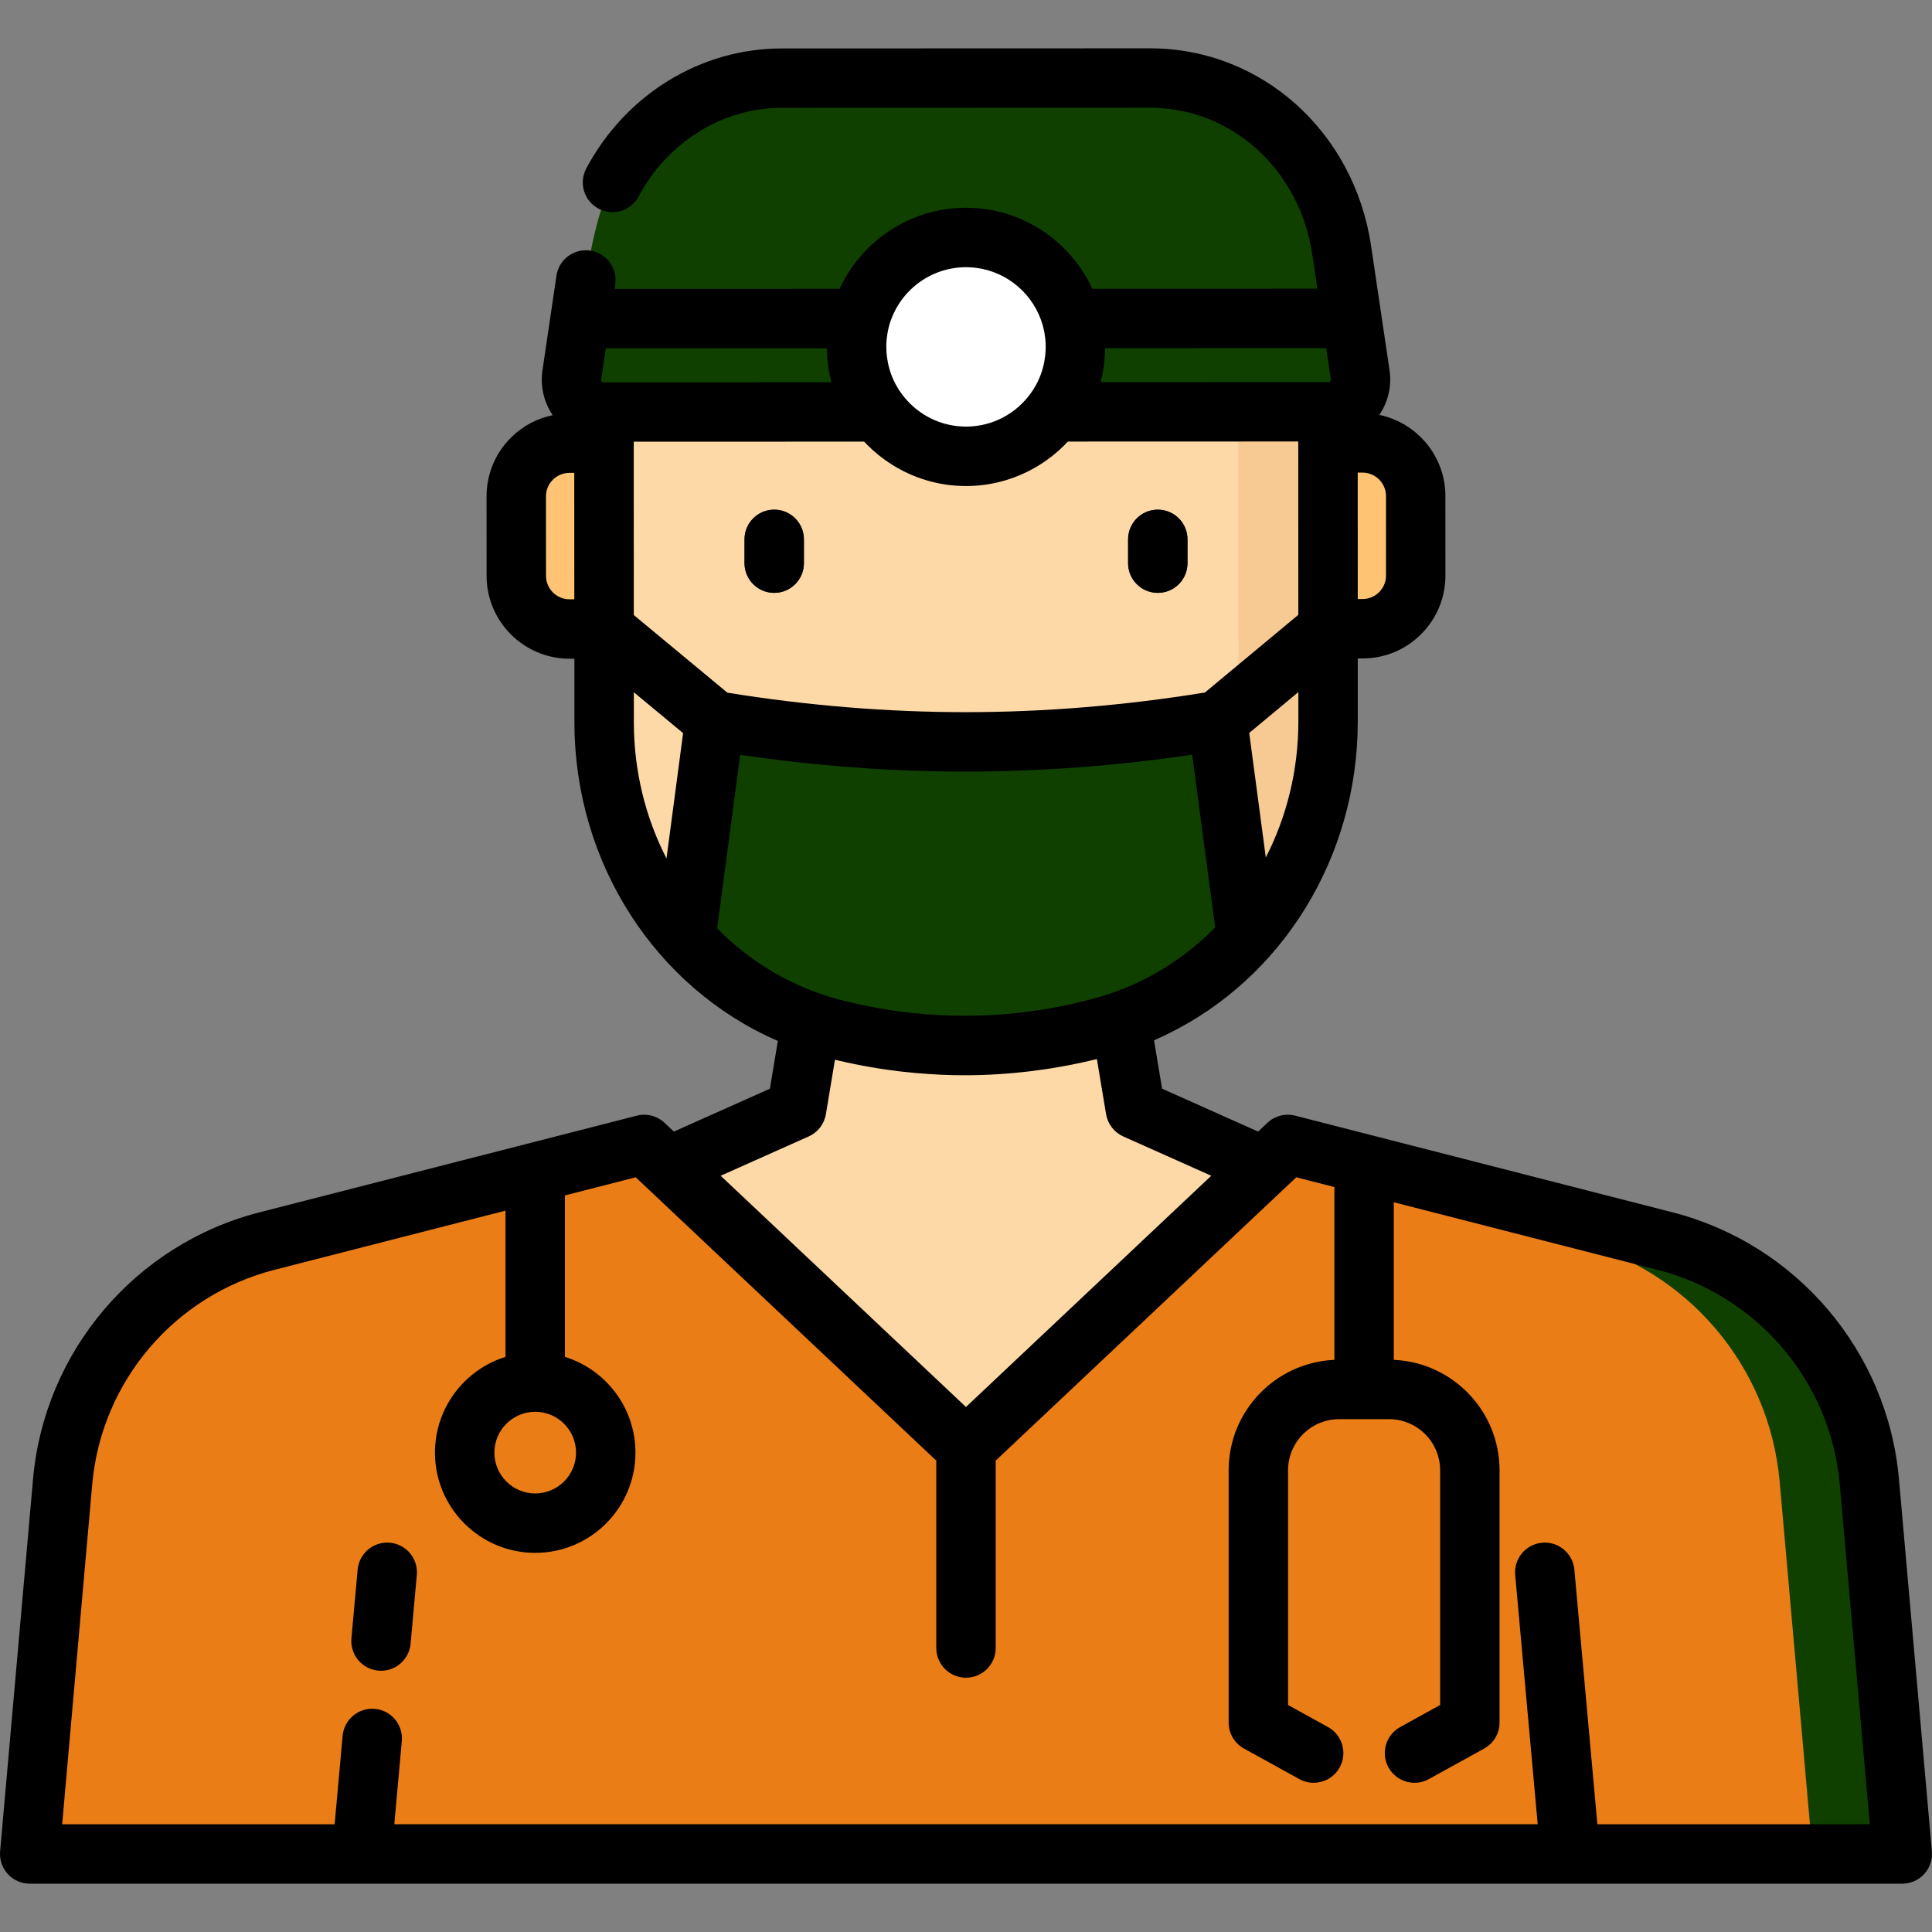 <?xml version="1.0"?>
<svg xmlns="http://www.w3.org/2000/svg" xmlns:xlink="http://www.w3.org/1999/xlink" version="1.1" id="Layer_1" x="0px" y="0px" viewBox="0 0 512.001 512.001" style="enable-background:new 0 0 512.001 512.001;" xml:space="preserve" width="512px" height="512px" class=""><rect x="0" y="0" width="512.001" height="512.001" fill="#808080" stroke="none"/><g><path style="fill:#104000" d="M155.259,74.199l-3.71,25.096c-0.768,5.198,3.063,9.891,8.076,9.89l192.759-0.063  c5.013-0.002,8.841-4.697,8.069-9.895l-4.889-32.923c-3.901-26.265-25.455-45.629-50.78-45.621l-97.616,0.031  c-19.068,0.006-35.991,10.993-44.847,27.634C162.319,48.349,158.197,54.327,155.259,74.199z" data-original="#B6EDAA" class="" data-old_color="#B6EDAA"/><path style="fill:#104000" d="M360.452,99.227l-4.889-32.923c-3.901-26.265-25.455-45.629-50.78-45.621l-21.48,0.007  c25.197,0.143,46.598,19.452,50.483,45.614l4.889,32.923c0.772,5.198-3.057,9.893-8.069,9.895h21.777  C357.395,109.12,361.224,104.425,360.452,99.227z" data-original="#92D182" class="" data-old_color="#92D182"/><polygon style="fill:#FED9A8;" points="256,383.681 335,309.21 300.896,293.981 295.762,263.143 256.702,250.36 256.702,249.877   256,250.119 255.3,249.877 255.3,250.36 216.238,263.143 211.105,293.981 177,309.21 " data-original="#FED9A8" class=""/><path style="fill:#EB7D16" d="M495.401,392.655c-2.705-30.585-24.408-56.138-54.152-63.758l-99.966-25.609l-85.282,80.392  l-85.282-80.392l-99.966,25.609c-29.744,7.62-51.447,33.173-54.152,63.757l-8.728,98.663h247.077h2.1h247.077L495.401,392.655z" data-original="#37CC8F" class="" data-old_color="#37CC8F"/><path style="fill:#104000" d="M495.401,392.655c-2.705-30.585-24.408-56.138-54.152-63.758l-99.966-25.609l-5.08,4.789  l81.273,20.82c29.744,7.62,51.447,33.173,54.152,63.758l8.727,98.663h23.773L495.401,392.655z" data-original="#2AA86F" class="" data-old_color="#2AA86F"/><path style="fill:#FED9A8;" d="M291.509,272.324l-1.052,0.274c-23.021,6.008-47.099,5.974-70.105-0.098l0,0  c-35.409-9.344-60.236-42.754-60.248-81.075l-0.027-82.241l191.853-0.063l0.026,82.02  C351.969,229.566,327.035,263.053,291.509,272.324z" data-original="#FED9A8" class=""/><path style="fill:#F7CA94;" d="M351.93,109.122l-23.773,0.007l0.027,82.013c0.013,38.424-24.922,71.911-60.448,81.18l-1.052,0.274  c-7.566,1.975-15.247,3.283-22.966,3.952c15.63,1.352,31.417,0.046,46.739-3.952l1.052-0.274c35.525-9.27,60.46-42.757,60.448-81.18  L351.93,109.122z" data-original="#F7CA94" class=""/><path style="fill:#104000" d="M322.68,190.965c-44.747,7.506-88.523,7.518-133.275,0.043c-2.547,19.225-5.093,38.452-7.641,57.677  c10.172,11.357,23.408,19.806,38.6,23.815l0,0c23.007,6.071,47.084,6.104,70.105,0.098l1.052-0.274  c15.28-3.987,28.592-12.463,38.812-23.877C327.782,229.285,325.231,210.125,322.68,190.965z" data-original="#B6EDAA" class="" data-old_color="#B6EDAA"/><g>
	<path style="fill:#333333;" d="M205.174,157.117c-4.348,0-7.873-3.525-7.873-7.873v-6.309c0-4.348,3.525-7.873,7.873-7.873   s7.873,3.525,7.873,7.873v6.309C213.047,153.592,209.522,157.117,205.174,157.117z" data-original="#333333" class=""/>
	<path style="fill:#333333;" d="M306.827,157.117c-4.348,0-7.873-3.525-7.873-7.873v-6.309c0-4.348,3.525-7.873,7.873-7.873   s7.873,3.525,7.873,7.873v6.309C314.7,153.592,311.175,157.117,306.827,157.117z" data-original="#333333" class=""/>
</g><circle style="fill:#FFFFFF" cx="255.996" cy="91.929" r="28.999" data-original="#FEE570" class="active-path" data-old_color="#FEE570"/><g>
	<path style="fill:#FEC373;" d="M361.086,166.624l-9.139,0.003l-0.016-49.253l9.139-0.003c7.787-0.002,14.103,6.308,14.105,14.096   l0.007,21.052C375.184,160.306,368.873,166.621,361.086,166.624z" data-original="#FEC373" class=""/>
	<path style="fill:#FEC373;" d="M150.931,166.695l9.139-0.003l-0.016-49.253l-9.139,0.003c-7.787,0.002-14.098,6.317-14.096,14.105   l0.007,21.052C136.829,160.387,143.143,166.697,150.931,166.695z" data-original="#FEC373" class=""/>
</g><path d="M511.97,490.625l-8.727-98.663c-2.994-33.85-27.123-62.258-60.04-70.691l-99.967-25.609  c-2.617-0.671-5.391,0.046-7.355,1.898l-2.464,2.322l-25.451-11.366l-2.136-12.829c0.24-0.104,0.478-0.216,0.717-0.322  c0.502-0.223,1.005-0.443,1.501-0.675c0.457-0.213,0.908-0.438,1.361-0.659c30.358-14.81,50.431-46.791,50.419-82.891l-0.005-16.643  h1.264c5.869-0.002,11.387-2.29,15.535-6.441c4.149-4.152,6.433-9.67,6.431-15.54l-0.007-21.051  c-0.003-10.583-7.529-19.44-17.512-21.509c2.346-3.443,3.328-7.679,2.703-11.886l-4.889-32.923  c-4.505-30.332-29.125-52.338-58.55-52.338c-0.005,0-0.015,0-0.021,0l-97.616,0.031c-21.511,0.007-41.357,12.195-51.794,31.809  c-2.043,3.839-0.588,8.606,3.251,10.649c3.838,2.043,8.606,0.588,10.649-3.251c7.698-14.466,22.22-23.455,37.9-23.46l97.616-0.031  c0.005,0,0.009,0,0.015,0c21.554,0,39.628,16.36,42.975,38.904l1.343,9.044l-59.632,0.02c-5.847-12.656-18.653-21.464-33.485-21.464  c-0.003,0-0.008,0-0.012,0c-14.836,0.005-27.642,8.821-33.483,21.485l-59.638,0.02l0.18-1.214c0.636-4.301-2.336-8.304-6.638-8.94  c-4.299-0.632-8.305,2.336-8.94,6.638l-3.71,25.096c-0.621,4.206,0.362,8.439,2.708,11.88c-4.174,0.855-8.011,2.904-11.092,5.987  c-4.149,4.152-6.433,9.67-6.431,15.54l0.007,21.052c0.004,12.112,9.861,21.965,21.973,21.966c0.001,0,0.006,0,0.007,0h1.291  l0.005,16.859c0.013,37.327,21.549,70.296,53.707,84.348c0.067,0.029,0.134,0.062,0.202,0.091l-2.106,12.651l-25.451,11.366  l-2.464-2.322c-1.964-1.851-4.739-2.569-7.355-1.898l-99.963,25.608c-32.917,8.433-57.046,36.842-60.04,70.691l-8.727,98.663  c-0.195,2.2,0.544,4.381,2.035,6.01c1.491,1.629,3.599,2.557,5.807,2.557h88.001c0.004,0,0.007,0,0.012,0c0.003,0,0.007,0,0.011,0  h320.208c0.003,0,0.007,0,0.01,0c0.004,0,0.007,0,0.012,0h88.001c2.209,0,4.316-0.928,5.807-2.557  C511.426,495.005,512.165,492.825,511.97,490.625z M253.677,70.943c0.059-0.006,0.115-0.02,0.175-0.026  c0.706-0.071,1.423-0.109,2.149-0.109c0.722,0,1.436,0.038,2.14,0.108c0.099,0.01,0.195,0.033,0.294,0.043  c0.612,0.07,1.22,0.155,1.814,0.278c0.01,0.002,0.02,0.005,0.03,0.007c8.217,1.697,14.704,8.181,16.407,16.396  c0.002,0.013,0.006,0.024,0.009,0.037c0.122,0.592,0.206,1.197,0.277,1.806c0.012,0.101,0.035,0.199,0.045,0.301  c0.071,0.704,0.109,1.418,0.109,2.14c0,0.669-0.039,1.328-0.1,1.981c-0.016,0.176-0.042,0.351-0.062,0.526  c-0.059,0.499-0.132,0.992-0.226,1.479c-0.03,0.163-0.063,0.325-0.098,0.487c-0.12,0.554-0.259,1.101-0.422,1.639  c-0.022,0.072-0.04,0.146-0.062,0.218c-0.401,1.277-0.922,2.499-1.546,3.659c-0.043,0.08-0.09,0.157-0.134,0.236  c-0.266,0.48-0.551,0.947-0.852,1.402c-0.081,0.122-0.164,0.242-0.247,0.362c-3.035,4.388-7.68,7.58-13.08,8.7  c-0.025,0.005-0.049,0.011-0.073,0.016c-0.648,0.132-1.307,0.232-1.974,0.302c-0.08,0.008-0.16,0.014-0.239,0.021  c-0.657,0.062-1.321,0.101-1.993,0.102c-0.005,0-0.012,0-0.017,0h-0.001c-0.679,0-1.35-0.039-2.012-0.102  c-0.074-0.007-0.148-0.012-0.222-0.019c-0.674-0.071-1.338-0.172-1.991-0.305c-0.017-0.003-0.033-0.006-0.049-0.011  c-5.41-1.117-10.065-4.315-13.104-8.71c-0.077-0.111-0.153-0.223-0.229-0.336c-0.309-0.465-0.599-0.942-0.871-1.431  c-0.039-0.071-0.082-0.141-0.121-0.211c-0.628-1.162-1.15-2.388-1.553-3.667c-0.022-0.069-0.039-0.141-0.06-0.211  c-0.164-0.54-0.303-1.089-0.424-1.645c-0.035-0.162-0.066-0.323-0.098-0.486c-0.093-0.487-0.167-0.98-0.227-1.479  c-0.021-0.175-0.046-0.35-0.063-0.526c-0.061-0.653-0.101-1.312-0.101-1.98c0-0.722,0.037-1.437,0.108-2.142  c0.009-0.099,0.031-0.194,0.043-0.292c0.07-0.613,0.155-1.222,0.277-1.817c0.002-0.007,0.004-0.016,0.005-0.023  C237.135,78.799,244.536,71.951,253.677,70.943z M167.952,117.056l30.136-0.01l30.913-0.01c0.303,0.325,0.62,0.638,0.935,0.951  c0.004,0.004,0.008,0.008,0.013,0.014c0.357,0.356,0.722,0.702,1.093,1.042c0.103,0.094,0.205,0.19,0.309,0.283  c0.293,0.262,0.59,0.519,0.89,0.771c0.206,0.174,0.414,0.346,0.624,0.515c0.216,0.174,0.434,0.345,0.654,0.514  c0.322,0.249,0.648,0.491,0.978,0.729c0.123,0.088,0.246,0.176,0.37,0.263c0.452,0.318,0.913,0.626,1.38,0.924  c0.014,0.008,0.026,0.017,0.04,0.026c5.707,3.626,12.466,5.737,19.712,5.737c0,0,0.012,0,0.013,0  c7.252-0.002,14.015-2.117,19.723-5.75c0.01-0.006,0.021-0.014,0.031-0.02c0.472-0.301,0.939-0.613,1.396-0.935  c0.114-0.08,0.229-0.163,0.342-0.244c0.341-0.246,0.679-0.498,1.012-0.755c0.207-0.16,0.411-0.32,0.615-0.484  c0.225-0.182,0.447-0.366,0.667-0.553c0.284-0.24,0.567-0.483,0.844-0.732c0.122-0.11,0.242-0.221,0.362-0.334  c0.352-0.324,0.699-0.653,1.039-0.992c0.025-0.026,0.05-0.052,0.077-0.078c0.3-0.301,0.604-0.599,0.894-0.911l61.044-0.02v0.344  c0,0.012-0.002,0.022-0.002,0.034l0.015,45.563l-24.759,20.586c-21.2,3.444-42.516,5.206-63.393,5.206  c-20.795,0-42.031-1.748-63.155-5.166l-24.799-20.572L167.952,117.056z M190.059,246.02l6.092-45.982  c20.005,2.948,40.073,4.439,59.769,4.439c19.784,0,39.935-1.505,60.019-4.478l6.096,45.786c-5.025,5.101-10.696,9.37-16.836,12.712  c-0.166,0.089-0.331,0.181-0.497,0.269c-0.533,0.284-1.07,0.561-1.609,0.831c-0.316,0.157-0.634,0.311-0.952,0.464  c-0.455,0.219-0.909,0.44-1.368,0.649c-0.769,0.35-1.545,0.689-2.329,1.011c-0.235,0.097-0.473,0.185-0.71,0.279  c-0.651,0.259-1.306,0.513-1.967,0.754c-0.257,0.093-0.515,0.184-0.775,0.275c-0.61,0.214-1.225,0.417-1.842,0.614  c-0.275,0.088-0.55,0.182-0.826,0.266c-0.005,0.002-0.011,0.003-0.016,0.005c-0.921,0.281-1.848,0.548-2.785,0.793l-1.053,0.275  c-10.802,2.819-21.927,4.221-33.052,4.205c-9.548-0.014-19.094-1.079-28.436-3.18c-1.542-0.346-3.079-0.715-4.608-1.118  c-0.05-0.014-0.1-0.029-0.15-0.043c-0.271-0.072-0.547-0.156-0.82-0.233c-0.527-0.147-1.053-0.294-1.575-0.452  c-0.035-0.01-0.069-0.023-0.105-0.034c-0.547-0.169-1.095-0.35-1.642-0.532c-0.259-0.086-0.519-0.172-0.777-0.261  c-0.484-0.168-0.967-0.338-1.447-0.518c-0.276-0.103-0.55-0.212-0.825-0.318C205.73,258.892,197.236,253.301,190.059,246.02z   M335.453,227.244l-4.394-33.006l13.022-10.827l0.002,7.735C344.087,204.117,340.989,216.442,335.453,227.244z M367.309,152.521  c0,1.663-0.647,3.228-1.822,4.404c-1.176,1.177-2.74,1.825-4.403,1.826h-1.264l-0.01-33.505h1.266c3.433,0,6.226,2.792,6.227,6.225  L367.309,152.521z M352.664,100.384c0.084,0.566-0.245,0.847-0.284,0.865l-60.695,0.02c0.101-0.385,0.176-0.777,0.263-1.165  c0.063-0.278,0.132-0.553,0.189-0.834c0.068-0.337,0.123-0.677,0.182-1.016c0.065-0.378,0.128-0.756,0.182-1.138  c0.043-0.307,0.082-0.613,0.118-0.922c0.052-0.451,0.093-0.906,0.129-1.363c0.02-0.251,0.043-0.501,0.057-0.753  c0.035-0.599,0.054-1.203,0.059-1.809l58.593-0.019L352.664,100.384z M219.138,92.293c0.006,0.607,0.025,1.209,0.06,1.809  c0.015,0.254,0.039,0.506,0.058,0.76c0.036,0.452,0.077,0.903,0.129,1.35c0.036,0.313,0.076,0.625,0.12,0.936  c0.052,0.372,0.114,0.741,0.178,1.11c0.06,0.35,0.118,0.7,0.188,1.047c0.048,0.239,0.108,0.473,0.162,0.711  c0.096,0.426,0.181,0.857,0.291,1.279l-60.248,0.02c-0.029,0-0.059,0.004-0.088,0.004h-0.352c-0.052-0.022-0.381-0.303-0.297-0.87  l1.203-8.135L219.138,92.293z M150.928,158.822h-0.001c-3.433,0-6.226-2.793-6.227-6.225l-0.007-21.052  c0-1.663,0.647-3.228,1.822-4.404c1.176-1.177,2.74-1.824,4.403-1.826h1.267l0.01,33.506L150.928,158.822z M167.974,183.458  l13.055,10.83l-4.399,33.206c-5.543-10.798-8.649-23.115-8.653-36.072L167.974,183.458z M214.315,301.17  c2.411-1.077,4.122-3.291,4.556-5.895l2.402-14.424c0.236,0.057,0.473,0.105,0.71,0.161c0.802,0.19,1.606,0.368,2.41,0.545  c0.663,0.145,1.327,0.288,1.991,0.424c0.849,0.173,1.701,0.338,2.552,0.497c0.592,0.11,1.184,0.216,1.777,0.319  c0.943,0.164,1.886,0.318,2.832,0.462c0.472,0.072,0.945,0.14,1.417,0.208c1.07,0.153,2.14,0.296,3.212,0.426  c0.309,0.037,0.618,0.07,0.927,0.105c1.228,0.14,2.458,0.268,3.689,0.377c0.099,0.008,0.197,0.016,0.295,0.024  c4.157,0.359,8.328,0.555,12.503,0.555c0.001,0,0.001,0,0.001,0c0.002,0,0.004,0,0.006,0c0.002,0,0.004,0,0.005,0s0,0,0.001,0  c5.944,0,11.883-0.376,17.784-1.102c0.029-0.004,0.06-0.006,0.089-0.01c1.117-0.139,2.232-0.298,3.346-0.462  c0.417-0.061,0.835-0.117,1.251-0.181c0.889-0.139,1.776-0.294,2.662-0.449c0.638-0.111,1.278-0.219,1.915-0.34  c0.751-0.142,1.499-0.296,2.249-0.449c0.758-0.155,1.516-0.311,2.271-0.478c0.687-0.152,1.371-0.314,2.055-0.476  c0.489-0.115,0.982-0.219,1.47-0.34l2.432,14.61c0.435,2.606,2.145,4.819,4.556,5.897l23.319,10.414l-65.005,61.278l-65.005-61.278  L214.315,301.17z M141.838,374.14c5.966,0,10.82,4.854,10.82,10.82c0,5.966-4.854,10.82-10.82,10.82s-10.82-4.854-10.82-10.82  C131.018,378.995,135.873,374.14,141.838,374.14z M423.319,483.445l-6.095-67.478c-0.392-4.33-4.219-7.515-8.55-7.133  c-4.33,0.392-7.524,4.219-7.133,8.55l5.967,66.061H104.493l1.99-22.031c0.392-4.33-2.803-8.159-7.133-8.55  c-4.333-0.381-8.158,2.803-8.55,7.133l-2.117,23.449H16.474l7.968-90.096c2.407-27.209,21.803-50.045,48.264-56.824l61.259-15.693  v38.754c-10.817,3.363-18.693,13.466-18.693,25.375c0,14.648,11.918,26.566,26.566,26.566s26.566-11.918,26.566-26.566  c0-11.909-7.876-22.011-18.693-25.375v-42.787l18.76-4.806l79.655,75.088v49.654c0,4.348,3.525,7.873,7.873,7.873  c4.348,0,7.873-3.525,7.873-7.873v-49.654l79.655-75.088l10.1,2.588v45.797c-15.567,0.67-28.026,13.538-28.026,29.266v66.847  c0,2.867,1.559,5.508,4.069,6.893l14.665,8.094c3.805,2.101,8.597,0.718,10.697-3.088c2.101-3.806,0.718-8.597-3.088-10.697  l-10.596-5.848v-62.199c0-7.473,6.079-13.552,13.552-13.552h13.2c7.473,0,13.552,6.079,13.552,13.552v62.199l-10.596,5.848  c-3.806,2.101-5.19,6.891-3.088,10.697c1.436,2.601,4.126,4.07,6.9,4.07c1.287,0,2.591-0.316,3.797-0.982l14.665-8.094  c2.51-1.386,4.069-4.026,4.069-6.893v-66.849c0-15.729-12.459-28.597-28.026-29.266v-41.763l69.92,17.912  c26.461,6.779,45.857,29.615,48.264,56.824l7.968,90.096H423.319z" data-original="#000000" class=""/><path d="M103.327,408.834c-4.341-0.385-8.158,2.803-8.55,7.133l-1.646,18.222c-0.392,4.33,2.803,8.159,7.133,8.55  c0.241,0.022,0.481,0.033,0.718,0.033c4.028,0,7.463-3.076,7.832-7.166l1.646-18.222  C110.851,413.053,107.657,409.226,103.327,408.834z" data-original="#000000" class=""/><path d="M205.175,157.118c4.348,0,7.873-3.525,7.873-7.873v-6.309c0-4.348-3.525-7.873-7.873-7.873s-7.873,3.525-7.873,7.873v6.309  C197.302,153.593,200.827,157.118,205.175,157.118z" data-original="#000000" class=""/><path d="M306.827,157.118c4.348,0,7.873-3.525,7.873-7.873v-6.309c0-4.348-3.525-7.873-7.873-7.873s-7.873,3.525-7.873,7.873v6.309  C298.954,153.593,302.479,157.118,306.827,157.118z" data-original="#000000" class=""/></g> </svg>

